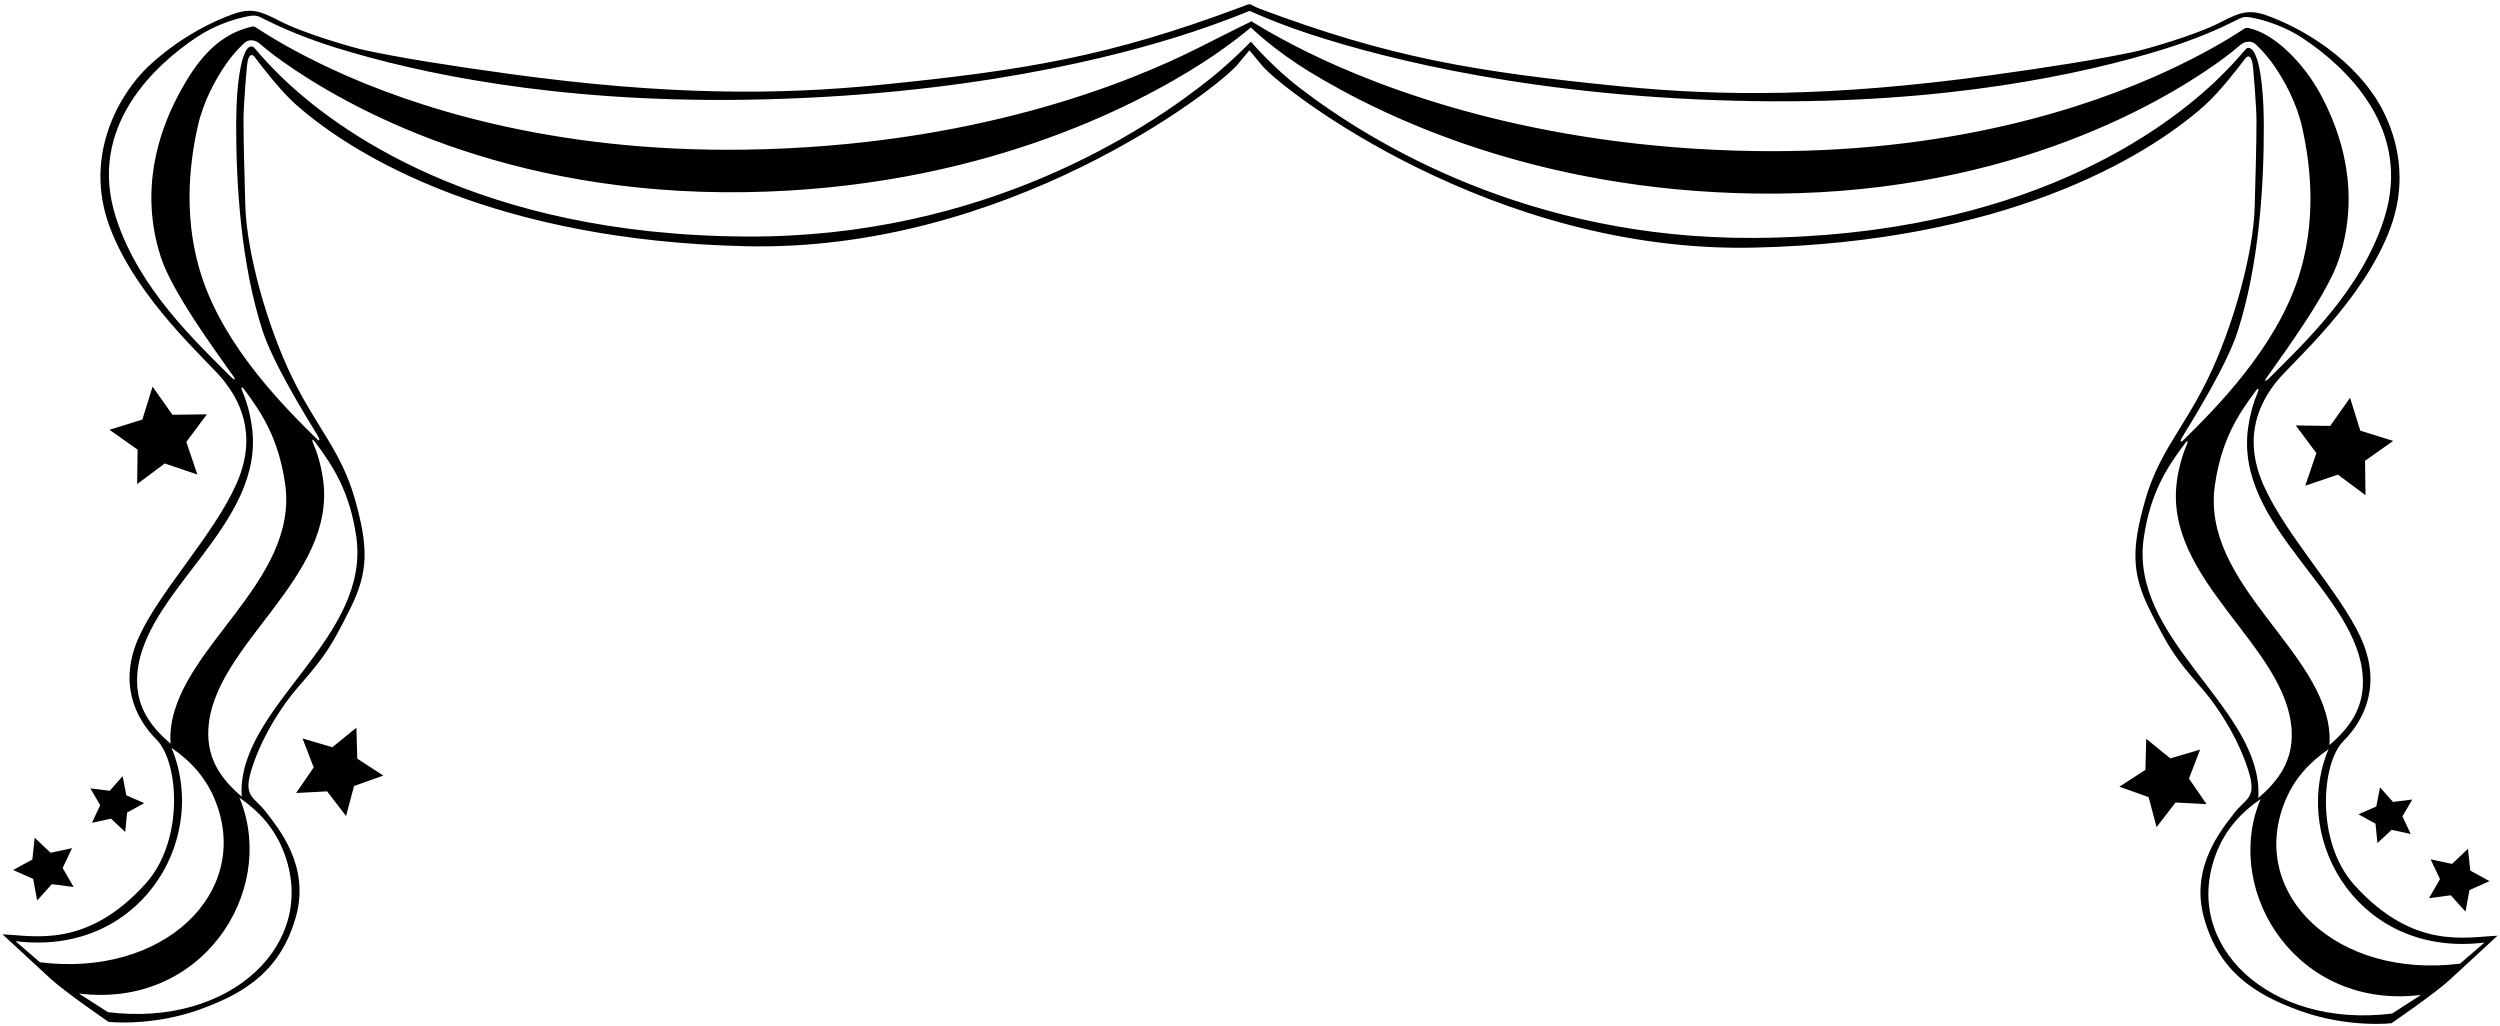 <?xml version="1.0" encoding="UTF-8"?>
<svg xmlns="http://www.w3.org/2000/svg" xmlns:xlink="http://www.w3.org/1999/xlink" width="529pt" height="217pt" viewBox="0 0 529 217" version="1.1">
<g id="surface1">
<path style=" stroke:none;fill-rule:nonzero;fill:rgb(0%,0%,0%);fill-opacity:1;" d="M 498.219 187.309 C 489.926 178.152 491.18 161.492 495.871 156.801 C 500.566 152.105 503.953 144.543 499.523 134.898 C 495.09 125.246 483.617 113.254 478.922 102.562 C 474.23 91.867 478.66 84.566 481.789 80.656 C 484.922 76.746 500.047 63.707 505.781 48.32 C 509.152 39.277 507.75 31.047 504.855 24.688 C 500.145 14.328 489.281 6.805 479.914 3.359 C 475.969 1.91 474.066 2.523 469.906 4.691 C 464.531 7.492 453.789 10.488 451.84 10.906 C 444.051 12.57 434.023 14.164 421.262 15.922 C 387.457 20.574 363.973 20.359 343.027 18.273 C 312.035 15.191 294.297 12.223 266.656 1.887 C 263.77 0.809 265.328 0.477 262.344 1.594 C 234.699 11.93 216.965 14.898 185.973 17.98 C 165.027 20.066 141.543 20.277 107.738 15.629 C 94.977 13.871 84.949 12.277 77.16 10.613 C 75.207 10.195 64.469 7.199 59.094 4.398 C 54.934 2.23 53.031 1.617 49.09 3.066 C 42.25 5.578 35.797 9.84 31.305 14.129 C 25.566 19.605 17.48 32.645 23.219 48.027 C 28.957 63.414 44.082 76.453 47.211 80.363 C 50.34 84.273 54.773 91.574 50.078 102.27 C 45.383 112.961 33.91 124.953 29.477 134.602 C 25.043 144.25 28.434 151.812 33.129 156.508 C 37.82 161.203 39.074 177.859 30.781 187.02 C 18.266 200.836 7.094 197.953 0.531 197.707 C 0.531 197.707 7.574 204.227 10.703 207.094 C 13.832 209.965 22.957 216.223 22.957 216.223 C 22.957 216.223 32.086 217.266 42.254 213.613 C 52.426 209.965 59.465 205.012 62.594 194.059 C 65.723 183.105 58.684 175.023 56.336 171.895 C 53.988 168.762 51.645 168.762 52.945 163.809 C 54.25 158.855 57.902 151.293 63.379 145.031 C 68.852 138.777 70.156 136.688 74.07 128.867 C 77.98 121.043 77.98 115.828 75.109 105.656 C 72.242 95.488 67.027 90.531 61.812 79.844 C 56.598 69.148 52.164 53.504 51.902 43.336 C 51.727 36.41 51.539 31.062 51.527 25.309 C 51.52 22.609 52.191 13.863 52.391 12.988 C 52.797 11.203 53.477 11.52 53.898 12.078 C 55.633 14.383 59.492 19.34 62.496 22.016 C 75.336 33.461 105.312 50.91 157.809 52.102 C 212.867 53.355 257.289 19.02 261.859 13.68 C 261.988 13.527 263.918 11.195 264.434 10.574 L 264.438 10.711 C 264.438 10.711 266.992 13.797 267.141 13.973 C 271.711 19.312 316.133 53.648 371.191 52.395 C 423.688 51.203 453.664 33.754 466.504 22.309 C 469.508 19.633 473.367 14.676 475.102 12.371 C 475.523 11.812 476.203 11.496 476.609 13.281 C 476.809 14.156 477.48 22.902 477.473 25.602 C 477.461 31.355 477.273 36.703 477.098 43.629 C 476.836 53.797 472.402 69.441 467.188 80.137 C 461.973 90.824 456.758 95.781 453.891 105.949 C 451.02 116.121 451.02 121.336 454.934 129.16 C 458.844 136.98 460.145 139.07 465.621 145.328 C 471.098 151.586 474.75 159.148 476.055 164.102 C 477.355 169.055 475.012 169.055 472.664 172.184 C 470.316 175.316 463.277 183.398 466.406 194.352 C 469.535 205.301 476.574 210.258 486.746 213.91 C 496.914 217.559 506.039 216.516 506.039 216.516 C 506.039 216.516 515.168 210.258 518.297 207.391 C 521.426 204.52 528.469 198 528.469 198 C 521.906 198.242 510.734 201.133 498.219 187.309 Z M 477.762 82.941 C 476.844 85.109 476.141 87.535 475.727 90.336 C 472.598 111.457 499.195 125.539 499.98 143.531 C 500.254 149.816 497.18 154.004 492.902 157.656 C 492.945 157.031 492.969 156.395 492.938 155.727 C 492.156 137.734 465.559 123.652 468.688 102.531 C 470.059 93.285 473.379 87.934 477.398 82.609 C 477.84 82.027 478.066 82.219 477.762 82.941 Z M 48.863 79.754 C 41.371 72.238 29.402 61.09 24.555 46.105 C 18.266 26.66 33.137 13.539 41.594 7.891 C 45.289 5.418 49.09 4.219 51.48 3.66 C 54.238 3.016 54.348 3.258 56.281 4.23 C 59.133 5.664 64.242 7.977 71.266 10.152 C 88.086 15.359 117.199 21.73 157.809 21.105 C 204.156 20.391 236.492 12 252.312 6.762 C 259.633 4.336 264.43 2.297 264.43 2.297 C 264.43 2.297 269.602 4.738 277.367 7.277 C 293.426 12.527 325.496 20.695 371.191 21.398 C 411.801 22.023 440.914 15.652 457.734 10.445 C 464.758 8.27 469.867 5.957 472.719 4.52 C 474.648 3.551 474.762 3.312 477.52 3.953 C 479.91 4.516 483.711 5.711 487.406 8.184 C 495.863 13.836 510.734 26.953 504.445 46.398 C 499.598 61.383 487.629 72.531 480.137 80.047 C 479.379 80.809 478.996 80.789 479.664 79.848 C 483.984 73.758 492.641 61.883 494.961 54.711 C 499.488 40.707 495.59 28.305 490.883 19.695 C 487.355 13.25 481.523 7.617 476.871 6.238 C 475.109 5.715 475.414 5.734 473.941 6.688 C 471.453 8.301 466.262 11.445 458.715 14.949 C 441.859 22.77 412.336 32.59 371.191 31.961 C 324.734 31.242 292.355 18.773 276.574 10.992 C 269.328 7.422 264.82 4.512 264.82 4.512 C 264.82 4.512 260.223 6.746 254.02 9.902 C 238.895 17.594 205.895 30.926 157.809 31.664 C 116.664 32.297 87.141 22.477 70.285 14.656 C 62.738 11.152 57.543 8.008 55.059 6.398 C 53.582 5.441 53.895 5.422 52.129 5.945 C 45.648 7.867 41.574 13.055 38.059 19.508 C 33.379 28.109 29.527 40.473 34.039 54.418 C 36.359 61.586 45.016 73.465 49.336 79.555 C 50.004 80.496 49.621 80.516 48.863 79.754 Z M 29.02 143.238 C 29.805 125.246 56.402 111.164 53.273 90.043 C 52.859 87.242 52.156 84.816 51.238 82.648 C 50.934 81.926 51.16 81.73 51.602 82.316 C 55.621 87.641 58.941 92.988 60.312 102.238 C 63.441 123.359 36.844 137.441 36.062 155.434 C 36.031 156.102 36.055 156.738 36.098 157.359 C 31.82 153.711 28.746 149.523 29.02 143.238 Z M 8.453 203.617 L 3.277 199.148 C 29.301 202.414 44.039 178.301 36.59 158.973 C 36.488 158.715 36.371 158.473 36.266 158.223 C 40.223 160.945 43.652 164.473 45.676 169.73 C 53.129 189.055 34.477 206.883 8.453 203.617 Z M 60.051 180.285 C 67.504 199.609 48.852 217.438 22.828 214.168 L 16.699 210.227 C 42.723 213.492 58.414 188.855 50.961 169.527 C 50.863 169.27 50.746 169.027 50.641 168.777 C 54.598 171.496 58.023 175.027 60.051 180.285 Z M 75.371 113.449 C 78.5 134.574 51.902 148.656 51.121 166.648 C 51.094 167.316 51.113 167.953 51.156 168.574 C 46.879 164.922 43.809 160.738 44.082 154.453 C 44.863 136.461 71.461 122.379 68.332 101.258 C 67.902 98.359 67.168 95.863 66.203 93.633 C 65.922 92.992 66.16 92.871 66.574 93.414 C 70.633 98.777 73.992 104.137 75.371 113.449 Z M 461.781 92.465 C 464.355 88.262 471.242 77.078 473.445 70.262 C 478.027 56.102 479.062 39.195 479.023 26.48 C 479.012 21.699 478.648 13.379 476.746 10.723 C 476.426 10.27 475.672 9.852 475.195 10.41 C 474.078 11.734 472.094 13.988 469.656 16.367 C 458.188 27.566 428.133 50.008 371.191 50.344 C 323.57 50.621 290.191 30.238 275.082 18.645 C 269.094 14.051 264.688 8.816 264.688 8.816 C 264.688 8.816 260.785 12.852 256.453 16.355 C 242.785 27.406 208.305 50.348 157.809 50.051 C 100.867 49.715 70.812 27.273 59.344 16.074 C 56.906 13.695 54.922 11.441 53.805 10.117 C 53.566 9.84 53.23 9.785 52.926 9.867 C 51.32 10.309 50 16.531 49.973 26.188 C 49.941 38.902 50.973 55.809 55.555 69.969 C 57.758 76.785 64.645 87.969 67.219 92.172 C 67.77 93.074 67.66 93.504 67.027 92.879 C 60.199 86.145 47.535 73.504 42.645 58.395 C 39 47.125 39.777 35.836 41.887 26.57 C 43.066 21.383 45.59 16.82 47.855 13.516 C 49.035 11.797 50.461 10.27 51.594 9.176 C 52.727 8.078 54.152 8.539 54.973 9.242 C 56.117 10.227 57.805 11.602 59.938 13.105 C 73.051 22.375 106.395 41.453 157.809 40.66 C 206.48 39.91 239.77 22.766 254.672 13.152 C 260.527 9.375 264.688 5.816 264.688 5.816 C 264.688 5.816 269.414 10.488 277.07 15.168 C 293.098 24.973 325.309 40.25 371.191 40.953 C 422.605 41.746 455.949 22.668 469.062 13.398 C 471.195 11.895 472.883 10.52 474.027 9.535 C 474.848 8.832 476.273 8.371 477.406 9.469 C 478.539 10.562 479.965 12.09 481.145 13.809 C 483.41 17.113 485.934 21.676 487.113 26.863 C 489.223 36.133 490 47.418 486.355 58.688 C 481.465 73.797 468.801 86.438 461.973 93.172 C 461.34 93.797 461.23 93.367 461.781 92.465 Z M 453.629 113.742 C 455.008 104.43 458.367 99.07 462.426 93.711 C 462.84 93.164 463.078 93.285 462.801 93.926 C 461.832 96.156 461.098 98.652 460.668 101.551 C 457.539 122.672 484.137 136.754 484.922 154.746 C 485.191 161.031 482.121 165.215 477.844 168.867 C 477.887 168.246 477.906 167.609 477.879 166.941 C 477.098 148.949 450.496 134.867 453.629 113.742 Z M 506.172 214.465 C 480.148 217.73 461.496 199.902 468.949 180.578 C 470.977 175.32 474.402 171.793 478.359 169.07 C 478.254 169.324 478.137 169.562 478.039 169.82 C 470.586 189.148 486.277 213.785 512.301 210.52 Z M 483.324 170.023 C 485.352 164.766 488.777 161.238 492.734 158.516 C 492.629 158.77 492.512 159.008 492.41 159.27 C 484.961 178.594 499.699 202.707 525.723 199.441 L 520.547 203.91 C 494.523 207.176 475.871 189.348 483.324 170.023 "/>
<path style=" stroke:none;fill-rule:nonzero;fill:rgb(0%,0%,0%);fill-opacity:1;" d="M 36.492 87.766 L 32.285 81.816 L 30.125 88.773 L 23.168 90.938 L 29.113 95.145 L 29.023 102.43 L 34.859 98.07 L 41.762 100.41 L 39.422 93.512 L 43.777 87.672 L 36.492 87.766 "/>
<path style=" stroke:none;fill-rule:nonzero;fill:rgb(0%,0%,0%);fill-opacity:1;" d="M 75.414 153.977 L 70.316 158.113 L 64.016 156.258 L 66.375 162.387 L 62.66 167.801 L 69.219 167.453 L 73.223 172.66 L 74.922 166.312 L 81.105 164.113 L 75.598 160.539 L 75.414 153.977 "/>
<path style=" stroke:none;fill-rule:nonzero;fill:rgb(0%,0%,0%);fill-opacity:1;" d="M 21.203 170.375 L 19.457 174.109 L 23.484 173.227 L 26.496 176.039 L 26.898 171.938 L 30.508 169.941 L 26.73 168.293 L 25.949 164.242 L 23.211 167.328 L 19.117 166.82 L 21.203 170.375 "/>
<path style=" stroke:none;fill-rule:nonzero;fill:rgb(0%,0%,0%);fill-opacity:1;" d="M 7.867 190.539 L 10.973 187.086 L 15.578 187.688 L 13.254 183.664 L 15.246 179.473 L 10.703 180.441 L 7.332 177.25 L 6.852 181.867 L 2.773 184.09 L 7.016 185.977 L 7.867 190.539 "/>
<path style=" stroke:none;fill-rule:nonzero;fill:rgb(0%,0%,0%);fill-opacity:1;" d="M 499.438 91.133 L 497.273 84.176 L 493.066 90.121 L 485.781 90.027 L 490.141 95.867 L 487.801 102.77 L 494.699 100.43 L 500.539 104.785 L 500.445 97.5 L 506.395 93.297 L 499.438 91.133 "/>
<path style=" stroke:none;fill-rule:nonzero;fill:rgb(0%,0%,0%);fill-opacity:1;" d="M 463.184 164.742 L 465.543 158.613 L 459.242 160.469 L 454.145 156.336 L 453.965 162.898 L 448.453 166.469 L 454.641 168.672 L 456.336 175.016 L 460.34 169.812 L 466.898 170.16 L 463.184 164.742 "/>
<path style=" stroke:none;fill-rule:nonzero;fill:rgb(0%,0%,0%);fill-opacity:1;" d="M 506.348 169.684 L 503.609 166.602 L 502.828 170.652 L 499.051 172.301 L 502.66 174.293 L 503.062 178.398 L 506.074 175.586 L 510.102 176.469 L 508.355 172.734 L 510.441 169.176 L 506.348 169.684 "/>
<path style=" stroke:none;fill-rule:nonzero;fill:rgb(0%,0%,0%);fill-opacity:1;" d="M 518.586 189.445 L 521.691 192.898 L 522.543 188.332 L 526.785 186.449 L 522.711 184.227 L 522.227 179.605 L 518.855 182.801 L 514.312 181.832 L 516.305 186.023 L 513.98 190.043 L 518.586 189.445 "/>
</g>
</svg>
